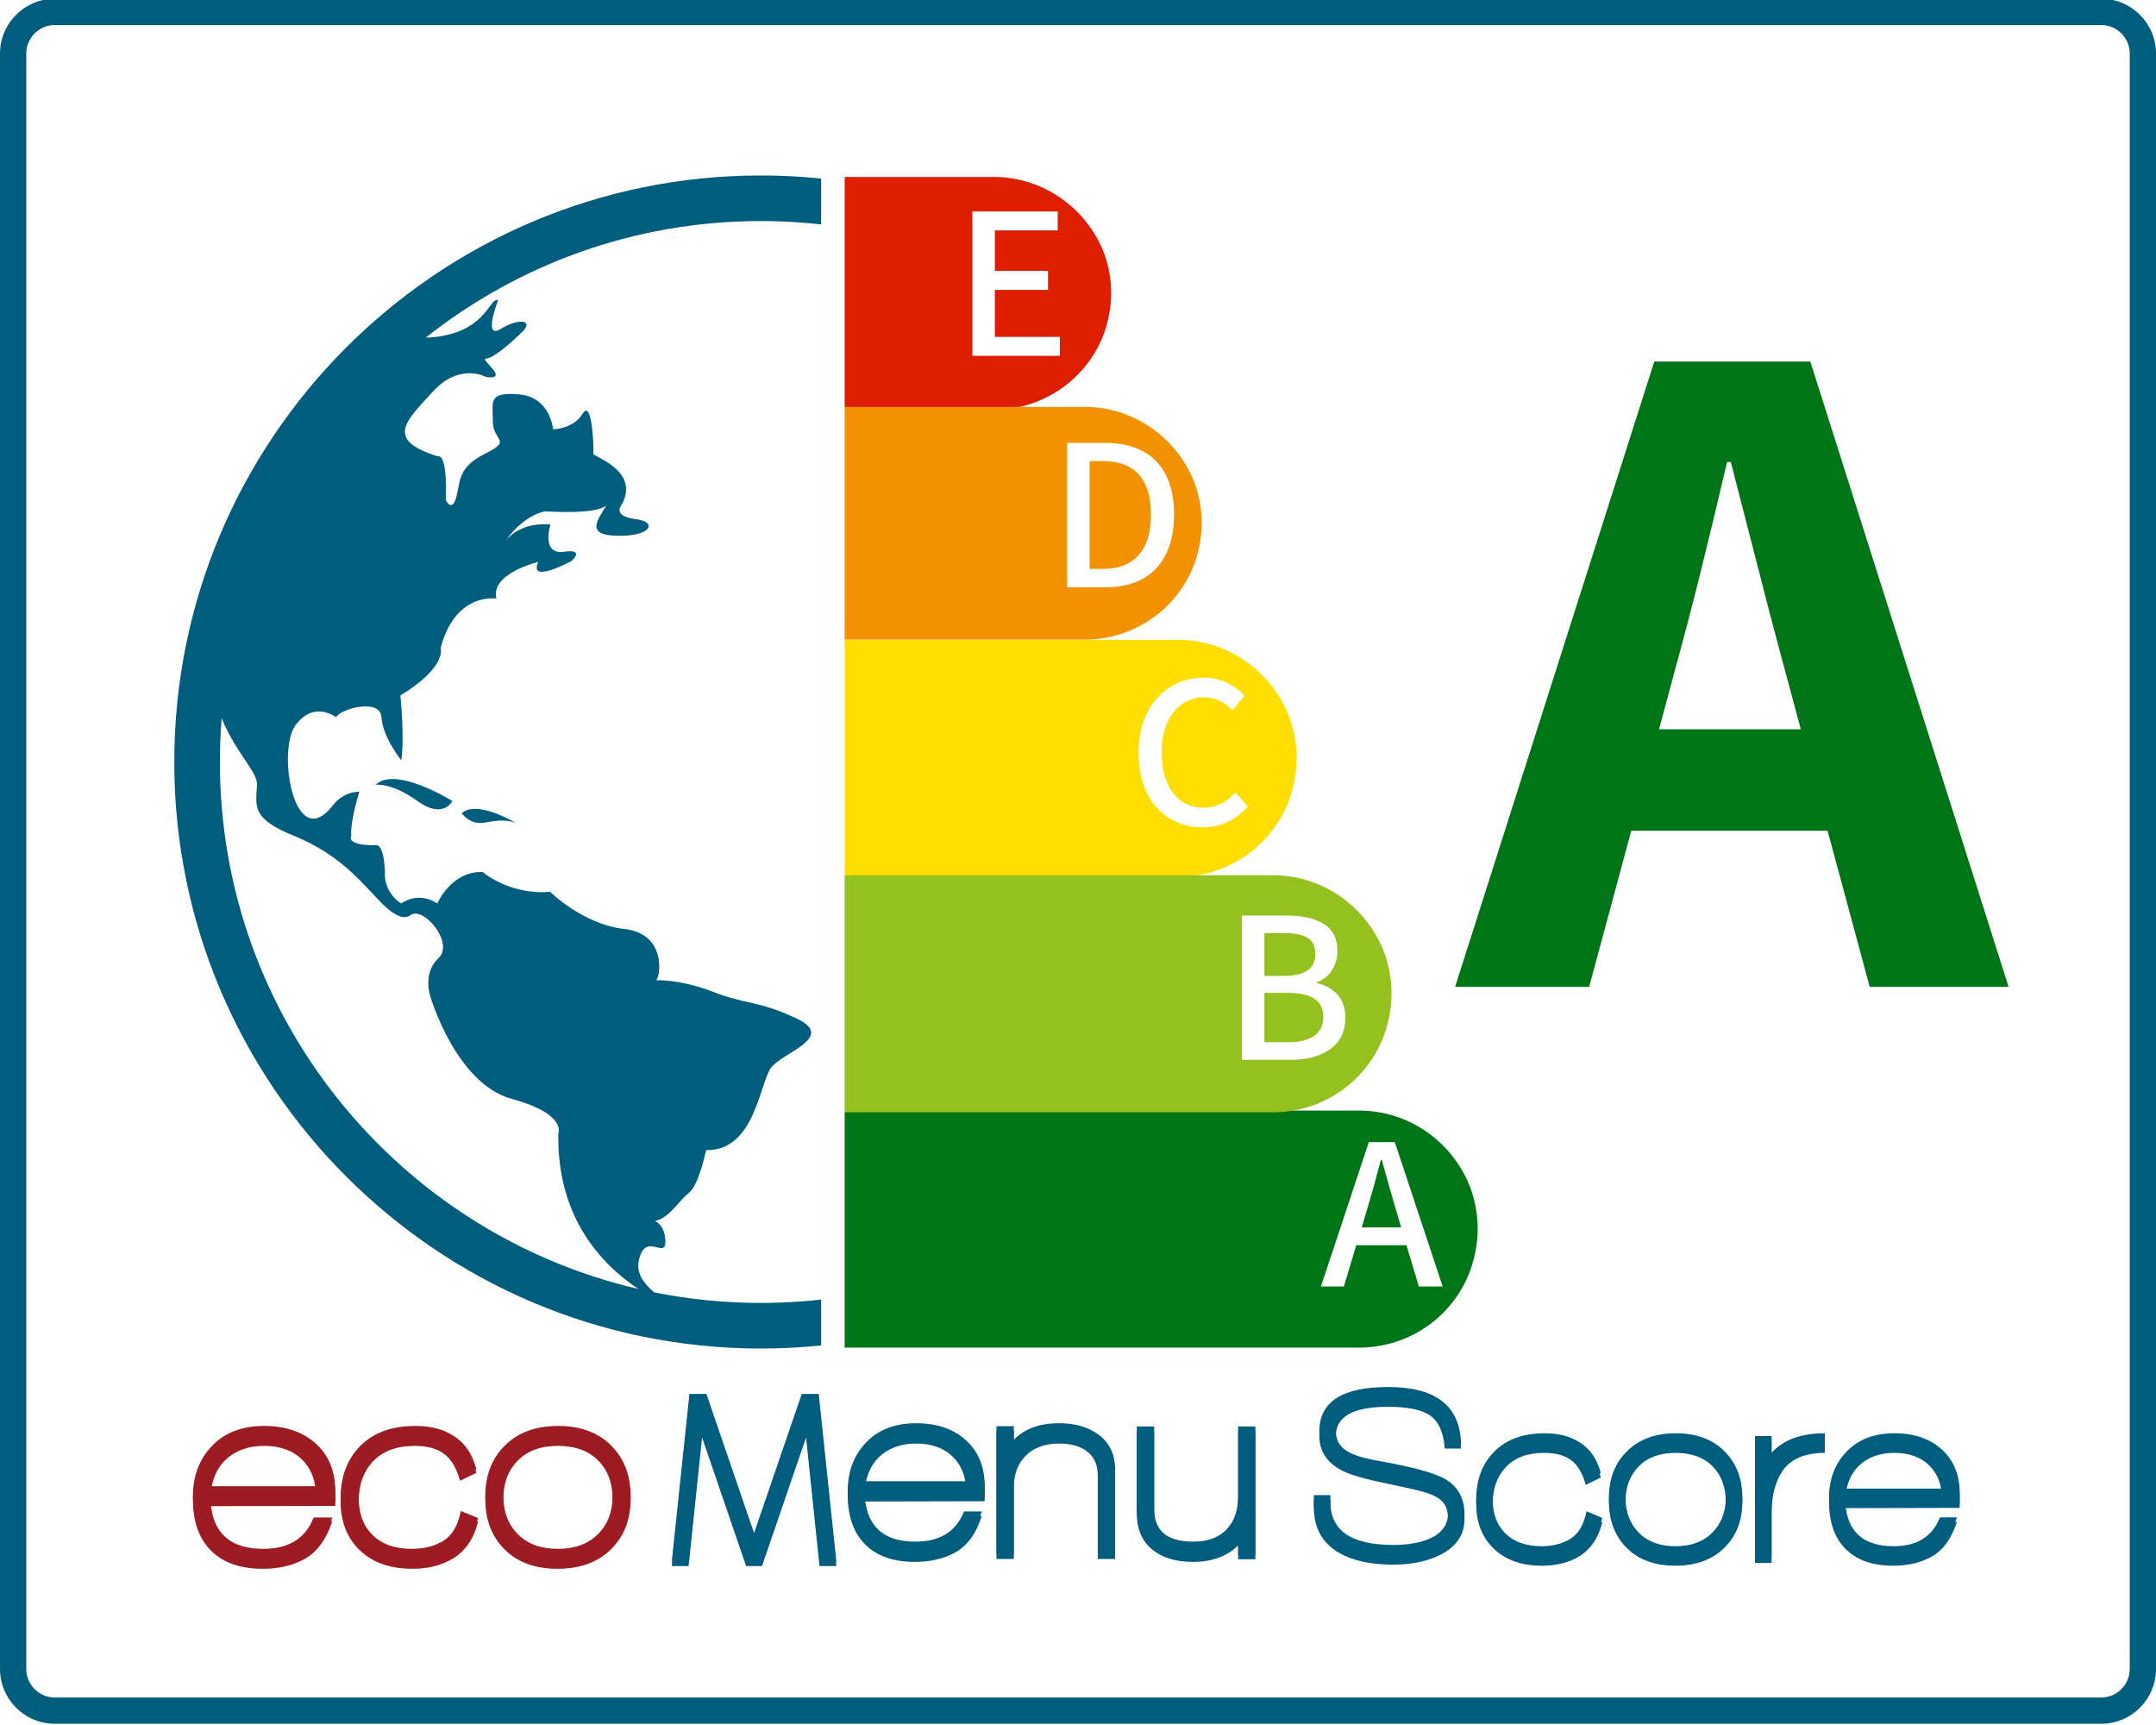 <?xml version="1.0" encoding="UTF-8"?><svg xmlns="http://www.w3.org/2000/svg" xmlns:xlink="http://www.w3.org/1999/xlink" width="375" zoomAndPan="magnify" viewBox="0 0 375 300" height="300" preserveAspectRatio="xMidYMid meet" version="1.0"><defs><g><g id="glyph-1-0"/><g id="glyph-1-1"><path d="M 19.266 0 L 19.266 -14.469 C 19.266 -16.289 18.672 -17.68 17.484 -18.641 C 16.297 -19.598 14.648 -20.078 12.547 -20.078 C 10.086 -20.078 8.156 -19.379 6.75 -17.984 C 5.352 -16.586 4.656 -14.742 4.656 -12.453 L 4.656 0 L 1.641 0 L 1.641 -22.312 L 4.656 -22.312 L 4.656 -19.938 C 6.508 -21.863 9.125 -22.828 12.5 -22.828 C 15.27 -22.828 17.539 -22.188 19.312 -20.906 C 21.281 -19.477 22.266 -17.469 22.266 -14.875 L 22.266 0 Z M 19.266 0 "/></g><g id="glyph-1-2"><path d="M 19.266 0.047 L 19.266 -2.375 C 17.348 -0.457 14.727 0.5 11.406 0.5 C 8.457 0.5 6.113 -0.195 4.375 -1.594 C 2.551 -3.082 1.641 -5.18 1.641 -7.891 L 1.641 -22.266 L 4.656 -22.266 L 4.656 -7.938 C 4.656 -4.133 6.906 -2.234 11.406 -2.234 C 14.02 -2.234 16 -2.977 17.344 -4.469 C 18.625 -5.844 19.266 -7.758 19.266 -10.219 L 19.266 -22.266 L 22.266 -22.266 L 22.266 0.047 Z M 19.266 0.047 "/></g><g id="glyph-1-3"><path d="M 7.484 -18.719 L 7.484 0 L 4.562 0 L 4.469 -18.719 L -0.094 -18.719 L -0.094 -21.5 L 4.469 -21.5 L 4.469 -28.016 L 7.484 -28.016 L 7.484 -21.5 L 12.094 -21.5 L 12.094 -18.719 Z M 7.484 -18.719 "/></g><g id="glyph-1-4"><path d="M 6.578 -16.656 C 5.297 -14.676 4.656 -12.133 4.656 -9.031 L 4.656 0 L 1.641 0 L 1.641 -22.312 L 4.656 -22.312 L 4.656 -19.266 C 6.781 -21.641 10.02 -22.828 14.375 -22.828 L 14.375 -20.078 C 10.695 -20.078 8.098 -18.938 6.578 -16.656 Z M 6.578 -16.656 "/></g><g id="glyph-1-5"><path d="M 3.062 -25.781 C 2.414 -25.781 1.941 -26.16 1.641 -26.922 L 1.641 -30.219 C 2.004 -30.977 2.477 -31.359 3.062 -31.359 C 3.539 -31.359 4.07 -31.02 4.656 -30.344 L 4.656 -26.797 C 4.102 -26.117 3.57 -25.781 3.062 -25.781 Z M 1.641 0 L 1.641 -22.828 L 4.656 -22.828 L 4.656 0 Z M 1.641 0 "/></g><g id="glyph-1-6"><path d="M 3.156 -10 C 3.551 -4.82 6.484 -2.234 11.953 -2.234 C 16.211 -2.234 19.031 -3.984 20.406 -7.484 L 23.5 -7.484 C 22.5 -4.348 20.906 -2.203 18.719 -1.047 C 16.77 -0.016 14.484 0.5 11.859 0.5 C 7.992 0.5 5.047 -0.578 3.016 -2.734 C 1.129 -4.742 0.188 -7.531 0.188 -11.094 C 0.188 -14.469 1.25 -17.266 3.375 -19.484 C 5.508 -21.711 8.414 -22.828 12.094 -22.828 C 15.688 -22.828 18.566 -21.844 20.734 -19.875 C 22.91 -17.914 24 -15.258 24 -11.906 L 24 -10.047 Z M 18.438 -17.797 C 16.883 -19.316 14.77 -20.078 12.094 -20.078 C 9.688 -20.078 7.691 -19.438 6.109 -18.156 C 4.535 -16.883 3.578 -15.078 3.234 -12.734 L 20.719 -12.734 C 20.539 -14.805 19.781 -16.492 18.438 -17.797 Z M 18.438 -17.797 "/></g><g id="glyph-2-0"/><g id="glyph-2-1"><path d="M 14.359 0.297 C 10.504 0.297 7.398 -0.379 5.047 -1.734 C 2.086 -3.422 0.609 -6.062 0.609 -9.656 L 0.609 -11.016 L 3.484 -11.016 L 3.484 -9.828 C 3.484 -4.836 7.125 -2.344 14.406 -2.344 C 16.957 -2.344 19.07 -2.707 20.75 -3.438 C 22.875 -4.395 23.938 -5.848 23.938 -7.797 C 23.938 -9.129 23.555 -10.141 22.797 -10.828 C 22.16 -11.441 21.062 -11.969 19.5 -12.406 C 18.625 -12.664 16.562 -13.129 13.312 -13.797 C 9.57 -14.578 7.035 -15.301 5.703 -15.969 C 2.941 -17.332 1.562 -19.379 1.562 -22.109 C 1.562 -27.242 5.551 -29.812 13.531 -29.812 C 21.852 -29.812 26.078 -26.504 26.203 -19.891 L 23.375 -19.891 C 23.164 -22.93 22.16 -24.945 20.359 -25.938 C 18.859 -26.75 16.582 -27.156 13.531 -27.156 C 7.469 -27.156 4.438 -25.473 4.438 -22.109 C 4.438 -20.453 5.234 -19.219 6.828 -18.406 C 7.961 -17.801 9.938 -17.266 12.75 -16.797 C 18.082 -15.836 21.648 -14.836 23.453 -13.797 C 25.691 -12.492 26.812 -10.445 26.812 -7.656 C 26.812 -4.844 25.344 -2.727 22.406 -1.312 C 20.176 -0.238 17.492 0.297 14.359 0.297 Z M 14.359 0.297 "/></g><g id="glyph-2-2"><path d="M 18.359 -1.125 C 16.566 -0.051 14.422 0.484 11.922 0.484 C 8.41 0.484 5.625 -0.492 3.562 -2.453 C 1.508 -4.41 0.484 -7.016 0.484 -10.266 C 0.484 -13.691 1.531 -16.461 3.625 -18.578 C 5.727 -20.703 8.656 -21.766 12.406 -21.766 C 15.625 -21.766 18.145 -20.832 19.969 -18.969 C 20.957 -17.957 21.688 -16.582 22.156 -14.844 L 19.531 -13.578 C 18.988 -15.578 18.148 -17.004 17.016 -17.859 C 15.879 -18.711 14.312 -19.141 12.312 -19.141 C 9.438 -19.141 7.223 -18.328 5.672 -16.703 C 4.117 -15.078 3.344 -12.93 3.344 -10.266 C 3.344 -7.773 4.086 -5.797 5.578 -4.328 C 7.078 -2.859 9.176 -2.125 11.875 -2.125 C 13.789 -2.125 15.453 -2.551 16.859 -3.406 C 18.266 -4.27 19.203 -5.863 19.672 -8.188 L 22.406 -7.047 C 21.738 -4.316 20.391 -2.344 18.359 -1.125 Z M 18.359 -1.125 "/></g><g id="glyph-2-3"><path d="M 20.344 -2.609 C 18.238 -0.547 15.406 0.484 11.844 0.484 C 8.27 0.484 5.453 -0.547 3.391 -2.609 C 1.328 -4.672 0.297 -7.344 0.297 -10.625 C 0.297 -13.895 1.344 -16.566 3.438 -18.641 C 5.531 -20.723 8.359 -21.766 11.922 -21.766 C 15.492 -21.766 18.316 -20.723 20.391 -18.641 C 22.461 -16.566 23.5 -13.895 23.5 -10.625 C 23.5 -7.344 22.445 -4.672 20.344 -2.609 Z M 18.312 -16.812 C 16.781 -18.363 14.633 -19.141 11.875 -19.141 C 9.156 -19.141 7.023 -18.359 5.484 -16.797 C 3.941 -15.234 3.172 -13.176 3.172 -10.625 C 3.172 -8.094 3.945 -6.039 5.5 -4.469 C 7.051 -2.906 9.176 -2.125 11.875 -2.125 C 14.57 -2.125 16.703 -2.906 18.266 -4.469 C 19.836 -6.039 20.625 -8.094 20.625 -10.625 C 20.625 -13.195 19.852 -15.258 18.312 -16.812 Z M 18.312 -16.812 "/></g><g id="glyph-2-4"><path d="M 6.266 -15.891 C 5.047 -14.004 4.438 -11.578 4.438 -8.609 L 4.438 0 L 1.562 0 L 1.562 -21.281 L 4.438 -21.281 L 4.438 -18.359 C 6.469 -20.629 9.555 -21.766 13.703 -21.766 L 13.703 -19.141 C 10.191 -19.141 7.711 -18.055 6.266 -15.891 Z M 6.266 -15.891 "/></g><g id="glyph-2-5"><path d="M 3 -9.531 C 3.375 -4.594 6.176 -2.125 11.406 -2.125 C 15.469 -2.125 18.148 -3.797 19.453 -7.141 L 22.406 -7.141 C 21.445 -4.148 19.926 -2.102 17.844 -1 C 15.988 -0.008 13.812 0.484 11.312 0.484 C 7.625 0.484 4.812 -0.547 2.875 -2.609 C 1.07 -4.523 0.172 -7.18 0.172 -10.578 C 0.172 -13.797 1.188 -16.461 3.219 -18.578 C 5.25 -20.703 8.02 -21.766 11.531 -21.766 C 14.957 -21.766 17.707 -20.828 19.781 -18.953 C 21.852 -17.078 22.891 -14.547 22.891 -11.359 L 22.891 -9.578 Z M 17.578 -16.969 C 16.098 -18.414 14.082 -19.141 11.531 -19.141 C 9.238 -19.141 7.336 -18.531 5.828 -17.312 C 4.316 -16.094 3.406 -14.367 3.094 -12.141 L 19.75 -12.141 C 19.582 -14.109 18.859 -15.719 17.578 -16.969 Z M 17.578 -16.969 "/></g><g id="glyph-3-0"/><g id="glyph-3-1"><path d="M 3.297 -25.109 L 18.141 -25.109 L 18.141 -21.812 L 7.203 -21.812 L 7.203 -14.766 L 16.453 -14.766 L 16.453 -11.469 L 7.203 -11.469 L 7.203 -3.297 L 18.516 -3.297 L 18.516 0 L 3.297 0 Z M 3.297 -25.109 "/></g><g id="glyph-3-2"><path d="M 14.875 -7.172 L 6.141 -7.172 L 3.984 0 L 0 0 L 8.328 -25.109 L 12.844 -25.109 L 21.172 0 L 17.031 0 Z M 13.953 -10.281 L 12.953 -13.656 C 12.598 -14.852 12.195 -16.242 11.75 -17.828 C 11.301 -19.41 10.977 -20.562 10.781 -21.281 C 10.75 -21.488 10.68 -21.734 10.578 -22.016 L 10.422 -22.016 C 9.609 -18.867 8.832 -16.082 8.094 -13.656 L 7.094 -10.281 Z M 13.953 -10.281 "/></g><g id="glyph-3-3"><path d="M 3.297 -25.109 L 11.078 -25.109 C 13.816 -25.109 15.973 -24.613 17.547 -23.625 C 19.117 -22.645 19.906 -21.082 19.906 -18.938 C 19.906 -17.688 19.582 -16.562 18.938 -15.562 C 18.301 -14.57 17.43 -13.883 16.328 -13.5 L 16.328 -13.344 C 17.836 -13.008 19.039 -12.336 19.938 -11.328 C 20.832 -10.316 21.281 -8.992 21.281 -7.359 C 21.281 -4.953 20.406 -3.125 18.656 -1.875 C 16.906 -0.625 14.582 0 11.688 0 L 3.297 0 Z M 10.625 -14.609 C 14.25 -14.609 16.062 -15.875 16.062 -18.406 C 16.062 -19.707 15.625 -20.641 14.75 -21.203 C 13.883 -21.766 12.547 -22.047 10.734 -22.047 L 7.203 -22.047 L 7.203 -14.609 Z M 11.234 -3.062 C 13.254 -3.062 14.797 -3.43 15.859 -4.172 C 16.922 -4.922 17.453 -6.047 17.453 -7.547 C 17.453 -10.285 15.379 -11.656 11.234 -11.656 L 7.203 -11.656 L 7.203 -3.062 Z M 11.234 -3.062 "/></g><g id="glyph-3-4"><path d="M 13.078 0.453 C 10.953 0.453 9.047 -0.055 7.359 -1.078 C 5.672 -2.098 4.344 -3.582 3.375 -5.531 C 2.406 -7.488 1.922 -9.812 1.922 -12.5 C 1.922 -15.156 2.414 -17.469 3.406 -19.438 C 4.406 -21.406 5.766 -22.922 7.484 -23.984 C 9.211 -25.047 11.141 -25.578 13.266 -25.578 C 14.723 -25.578 16.055 -25.281 17.266 -24.688 C 18.484 -24.102 19.516 -23.352 20.359 -22.438 L 18.25 -19.906 C 16.789 -21.406 15.156 -22.156 13.344 -22.156 C 11.883 -22.156 10.598 -21.766 9.484 -20.984 C 8.379 -20.211 7.508 -19.109 6.875 -17.672 C 6.25 -16.242 5.938 -14.555 5.938 -12.609 C 5.938 -9.617 6.594 -7.258 7.906 -5.531 C 9.227 -3.812 11.004 -2.953 13.234 -2.953 C 15.328 -2.953 17.176 -3.848 18.781 -5.641 L 20.891 -3.188 C 18.828 -0.758 16.223 0.453 13.078 0.453 Z M 13.078 0.453 "/></g><g id="glyph-3-5"><path d="M 3.297 -25.109 L 9.812 -25.109 C 13.695 -25.109 16.68 -24.047 18.766 -21.922 C 20.848 -19.805 21.891 -16.719 21.891 -12.656 C 21.891 -8.594 20.852 -5.469 18.781 -3.281 C 16.719 -1.094 13.789 0 10 0 L 3.297 0 Z M 9.547 -3.188 C 12.254 -3.188 14.316 -3.984 15.734 -5.578 C 17.16 -7.172 17.875 -9.531 17.875 -12.656 C 17.875 -15.75 17.172 -18.066 15.766 -19.609 C 14.359 -21.16 12.285 -21.938 9.547 -21.938 L 7.203 -21.938 L 7.203 -3.188 Z M 9.547 -3.188 "/></g><g id="glyph-4-0"/><g id="glyph-4-1"><path d="M 3.266 -10.375 C 3.68 -5.008 6.734 -2.328 12.422 -2.328 C 16.848 -2.328 19.77 -4.145 21.188 -7.781 L 24.422 -7.781 C 23.367 -4.52 21.707 -2.289 19.438 -1.094 C 17.414 -0.02 15.047 0.516 12.328 0.516 C 8.316 0.516 5.25 -0.602 3.125 -2.844 C 1.164 -4.926 0.188 -7.816 0.188 -11.516 C 0.188 -15.023 1.289 -17.93 3.5 -20.234 C 5.719 -22.547 8.738 -23.703 12.562 -23.703 C 16.289 -23.703 19.285 -22.68 21.547 -20.641 C 23.805 -18.609 24.938 -15.852 24.938 -12.375 L 24.938 -10.422 Z M 19.156 -18.484 C 17.539 -20.066 15.344 -20.859 12.562 -20.859 C 10.062 -20.859 7.988 -20.191 6.344 -18.859 C 4.707 -17.535 3.711 -15.656 3.359 -13.219 L 21.516 -13.219 C 21.328 -15.375 20.539 -17.129 19.156 -18.484 Z M 19.156 -18.484 "/></g><g id="glyph-4-2"><path d="M 20 -1.234 C 18.039 -0.066 15.703 0.516 12.984 0.516 C 9.16 0.516 6.125 -0.547 3.875 -2.672 C 1.633 -4.805 0.516 -7.645 0.516 -11.188 C 0.516 -14.914 1.66 -17.93 3.953 -20.234 C 6.242 -22.547 9.43 -23.703 13.516 -23.703 C 17.016 -23.703 19.766 -22.691 21.766 -20.672 C 22.836 -19.566 23.625 -18.066 24.125 -16.172 L 21.281 -14.797 C 20.688 -16.973 19.77 -18.523 18.531 -19.453 C 17.301 -20.391 15.598 -20.859 13.422 -20.859 C 10.285 -20.859 7.875 -19.973 6.188 -18.203 C 4.5 -16.43 3.656 -14.094 3.656 -11.188 C 3.656 -8.469 4.469 -6.312 6.094 -4.719 C 7.719 -3.125 10 -2.328 12.938 -2.328 C 15.031 -2.328 16.844 -2.789 18.375 -3.719 C 19.906 -4.656 20.922 -6.383 21.422 -8.906 L 24.422 -7.688 C 23.691 -4.707 22.219 -2.555 20 -1.234 Z M 20 -1.234 "/></g><g id="glyph-4-3"><path d="M 22.156 -2.844 C 19.863 -0.602 16.773 0.516 12.891 0.516 C 9.004 0.516 5.938 -0.602 3.688 -2.844 C 1.445 -5.082 0.328 -7.988 0.328 -11.562 C 0.328 -15.133 1.461 -18.051 3.734 -20.312 C 6.016 -22.57 9.098 -23.703 12.984 -23.703 C 16.867 -23.703 19.941 -22.57 22.203 -20.312 C 24.461 -18.051 25.594 -15.133 25.594 -11.562 C 25.594 -7.988 24.445 -5.082 22.156 -2.844 Z M 19.953 -18.312 C 18.285 -20.008 15.945 -20.859 12.938 -20.859 C 9.969 -20.859 7.645 -20.004 5.969 -18.297 C 4.289 -16.586 3.453 -14.344 3.453 -11.562 C 3.453 -8.812 4.297 -6.582 5.984 -4.875 C 7.68 -3.176 10 -2.328 12.938 -2.328 C 15.875 -2.328 18.195 -3.176 19.906 -4.875 C 21.613 -6.582 22.469 -8.812 22.469 -11.562 C 22.469 -14.375 21.629 -16.625 19.953 -18.312 Z M 19.953 -18.312 "/></g><g id="glyph-5-0"/><g id="glyph-5-1"><path d="M 63.953 -27.141 L 29.812 -27.141 L 22.484 0 L -0.828 0 L 33.812 -108.75 L 60.953 -108.75 L 95.438 0 L 71.281 0 Z M 59.297 -44.797 L 56.297 -55.953 C 54.961 -60.836 52.961 -68.5 50.297 -78.938 L 47.125 -91.266 L 46.469 -91.266 C 43.133 -76.941 40.191 -65.172 37.641 -55.953 L 34.641 -44.797 Z M 59.297 -44.797 "/></g><g id="glyph-0-0"><path d="M 14.312 -4.961 L 6.02 -29.152 L 3.07 -29.152 L 0 0 L 2.926 0 L 5.266 -22.363 L 12.93 0 L 15.695 0 L 23.359 -22.363 L 25.695 0 L 28.625 0 L 25.555 -29.152 L 22.605 -29.152 Z M 14.312 -4.961 "/></g></g><clipPath id="clip-0"><path d="M 30.324 30.527 L 142.824 30.527 L 142.824 234.527 L 30.324 234.527 Z M 30.324 30.527 " clip-rule="nonzero"/></clipPath></defs><rect x="-37.5" width="450" fill="rgb(100%, 100%, 100%)" y="-30" height="360" fill-opacity="1"/><rect x="-37.5" width="450" fill="rgb(100%, 100%, 100%)" y="-30" height="360" fill-opacity="1"/><g fill="rgb(0%, 36.469%, 49.019%)" fill-opacity="1"><use x="116.846" y="271.574" xmlns:xlink="http://www.w3.org/1999/xlink" xlink:href="#glyph-0-0" xlink:type="simple" xlink:actuate="onLoad" xlink:show="embed"/></g><g fill="rgb(61.569%, 10.59%, 13.329%)" fill-opacity="1"><use x="31.212" y="271.131" xmlns:xlink="http://www.w3.org/1999/xlink" xlink:href="#glyph-1-1" xlink:type="simple" xlink:actuate="onLoad" xlink:show="embed"/></g><g fill="rgb(61.569%, 10.59%, 13.329%)" fill-opacity="1"><use x="55.624" y="271.131" xmlns:xlink="http://www.w3.org/1999/xlink" xlink:href="#glyph-1-2" xlink:type="simple" xlink:actuate="onLoad" xlink:show="embed"/></g><g fill="rgb(61.569%, 10.59%, 13.329%)" fill-opacity="1"><use x="80.035" y="271.131" xmlns:xlink="http://www.w3.org/1999/xlink" xlink:href="#glyph-1-3" xlink:type="simple" xlink:actuate="onLoad" xlink:show="embed"/></g><g fill="rgb(61.569%, 10.59%, 13.329%)" fill-opacity="1"><use x="92.492" y="271.131" xmlns:xlink="http://www.w3.org/1999/xlink" xlink:href="#glyph-1-4" xlink:type="simple" xlink:actuate="onLoad" xlink:show="embed"/></g><g fill="rgb(61.569%, 10.59%, 13.329%)" fill-opacity="1"><use x="107.458" y="271.131" xmlns:xlink="http://www.w3.org/1999/xlink" xlink:href="#glyph-1-5" xlink:type="simple" xlink:actuate="onLoad" xlink:show="embed"/></g><path fill="rgb(61.569%, 10.59%, 13.329%)" d="M 110.684 240.137 C 110.355 240.137 110.039 240.199 109.738 240.324 C 109.434 240.449 109.168 240.629 108.934 240.859 C 108.703 241.094 108.523 241.359 108.398 241.664 C 108.273 241.969 108.211 242.281 108.211 242.609 C 108.211 242.938 108.273 243.254 108.398 243.559 C 108.523 243.859 108.703 244.129 108.934 244.359 C 109.168 244.594 109.434 244.773 109.738 244.898 C 110.039 245.023 110.355 245.086 110.684 245.086 C 111.012 245.086 111.328 245.023 111.633 244.898 C 111.934 244.773 112.203 244.594 112.434 244.359 C 112.668 244.129 112.844 243.859 112.973 243.559 C 113.098 243.254 113.16 242.938 113.16 242.609 C 113.16 242.281 113.098 241.969 112.973 241.664 C 112.844 241.359 112.668 241.094 112.434 240.859 C 112.203 240.629 111.934 240.449 111.633 240.324 C 111.328 240.199 111.012 240.137 110.684 240.137 Z M 110.684 240.137 " fill-opacity="1" fill-rule="nonzero"/><g fill="rgb(0%, 36.469%, 49.019%)" fill-opacity="1"><use x="147.812" y="271.131" xmlns:xlink="http://www.w3.org/1999/xlink" xlink:href="#glyph-1-6" xlink:type="simple" xlink:actuate="onLoad" xlink:show="embed"/></g><g fill="rgb(0%, 36.469%, 49.019%)" fill-opacity="1"><use x="172.223" y="271.131" xmlns:xlink="http://www.w3.org/1999/xlink" xlink:href="#glyph-1-1" xlink:type="simple" xlink:actuate="onLoad" xlink:show="embed"/></g><g fill="rgb(0%, 36.469%, 49.019%)" fill-opacity="1"><use x="196.635" y="271.131" xmlns:xlink="http://www.w3.org/1999/xlink" xlink:href="#glyph-1-2" xlink:type="simple" xlink:actuate="onLoad" xlink:show="embed"/></g><g fill="rgb(0%, 36.469%, 49.019%)" fill-opacity="1"><use x="227.914" y="271.815" xmlns:xlink="http://www.w3.org/1999/xlink" xlink:href="#glyph-2-1" xlink:type="simple" xlink:actuate="onLoad" xlink:show="embed"/></g><g fill="rgb(0%, 36.469%, 49.019%)" fill-opacity="1"><use x="256.278" y="271.815" xmlns:xlink="http://www.w3.org/1999/xlink" xlink:href="#glyph-2-2" xlink:type="simple" xlink:actuate="onLoad" xlink:show="embed"/></g><g fill="rgb(0%, 36.469%, 49.019%)" fill-opacity="1"><use x="279.551" y="271.815" xmlns:xlink="http://www.w3.org/1999/xlink" xlink:href="#glyph-2-3" xlink:type="simple" xlink:actuate="onLoad" xlink:show="embed"/></g><g fill="rgb(0%, 36.469%, 49.019%)" fill-opacity="1"><use x="303.695" y="271.815" xmlns:xlink="http://www.w3.org/1999/xlink" xlink:href="#glyph-2-4" xlink:type="simple" xlink:actuate="onLoad" xlink:show="embed"/></g><g fill="rgb(0%, 36.469%, 49.019%)" fill-opacity="1"><use x="317.964" y="271.815" xmlns:xlink="http://www.w3.org/1999/xlink" xlink:href="#glyph-2-5" xlink:type="simple" xlink:actuate="onLoad" xlink:show="embed"/></g><path fill="rgb(100%, 100%, 100%)" d="M 365.477 297.355 L 9.523 297.355 C 5.637 297.355 2.43 294.148 2.43 290.262 L 2.43 9.309 C 2.43 5.422 5.637 2.215 9.523 2.215 L 365.379 2.215 C 369.266 2.215 372.473 5.422 372.473 9.309 L 372.473 290.164 C 372.57 294.148 369.363 297.355 365.477 297.355 Z M 365.477 297.355 " fill-opacity="1" fill-rule="nonzero"/><path fill="rgb(0%, 36.469%, 49.019%)" d="M 365.477 4.355 C 368.199 4.355 370.434 6.59 370.434 9.309 L 370.434 290.262 C 370.434 292.984 368.199 295.219 365.477 295.219 L 9.523 295.219 C 6.801 295.219 4.566 292.984 4.566 290.262 L 4.566 9.309 C 4.566 6.59 6.801 4.355 9.523 4.355 L 365.477 4.355 M 365.477 -0.215 L 9.523 -0.215 C 4.277 -0.215 0 4.062 0 9.309 L 0 290.262 C 0 295.512 4.277 299.785 9.523 299.785 L 365.477 299.785 C 370.723 299.785 375 295.512 375 290.262 L 375 9.309 C 375 4.062 370.723 -0.215 365.477 -0.215 Z M 365.477 -0.215 " fill-opacity="1" fill-rule="nonzero"/><g fill="rgb(0%, 36.469%, 49.019%)" fill-opacity="1"><use x="227.914" y="271.031" xmlns:xlink="http://www.w3.org/1999/xlink" xlink:href="#glyph-2-1" xlink:type="simple" xlink:actuate="onLoad" xlink:show="embed"/></g><g fill="rgb(0%, 36.469%, 49.019%)" fill-opacity="1"><use x="256.278" y="271.031" xmlns:xlink="http://www.w3.org/1999/xlink" xlink:href="#glyph-2-2" xlink:type="simple" xlink:actuate="onLoad" xlink:show="embed"/></g><g fill="rgb(0%, 36.469%, 49.019%)" fill-opacity="1"><use x="279.551" y="271.031" xmlns:xlink="http://www.w3.org/1999/xlink" xlink:href="#glyph-2-3" xlink:type="simple" xlink:actuate="onLoad" xlink:show="embed"/></g><g fill="rgb(0%, 36.469%, 49.019%)" fill-opacity="1"><use x="303.695" y="271.031" xmlns:xlink="http://www.w3.org/1999/xlink" xlink:href="#glyph-2-4" xlink:type="simple" xlink:actuate="onLoad" xlink:show="embed"/></g><g fill="rgb(0%, 36.469%, 49.019%)" fill-opacity="1"><use x="317.964" y="271.031" xmlns:xlink="http://www.w3.org/1999/xlink" xlink:href="#glyph-2-5" xlink:type="simple" xlink:actuate="onLoad" xlink:show="embed"/></g><g fill="rgb(0%, 36.469%, 49.019%)" fill-opacity="1"><use x="147.268" y="271.131" xmlns:xlink="http://www.w3.org/1999/xlink" xlink:href="#glyph-1-6" xlink:type="simple" xlink:actuate="onLoad" xlink:show="embed"/></g><g fill="rgb(0%, 36.469%, 49.019%)" fill-opacity="1"><use x="171.679" y="271.131" xmlns:xlink="http://www.w3.org/1999/xlink" xlink:href="#glyph-1-1" xlink:type="simple" xlink:actuate="onLoad" xlink:show="embed"/></g><g fill="rgb(0%, 36.469%, 49.019%)" fill-opacity="1"><use x="196.091" y="271.131" xmlns:xlink="http://www.w3.org/1999/xlink" xlink:href="#glyph-1-2" xlink:type="simple" xlink:actuate="onLoad" xlink:show="embed"/></g><g fill="rgb(0%, 36.469%, 49.019%)" fill-opacity="1"><use x="116.846" y="271.574" xmlns:xlink="http://www.w3.org/1999/xlink" xlink:href="#glyph-0-0" xlink:type="simple" xlink:actuate="onLoad" xlink:show="embed"/></g><g fill="rgb(0%, 36.469%, 49.019%)" fill-opacity="1"><use x="116.846" y="272.358" xmlns:xlink="http://www.w3.org/1999/xlink" xlink:href="#glyph-0-0" xlink:type="simple" xlink:actuate="onLoad" xlink:show="embed"/></g><path fill="rgb(0%, 45.879%, 9.019%)" d="M 255.844 220.621 C 256.555 218.508 257.02 216.105 257.02 213.746 C 257.02 211.387 256.621 209.117 255.91 207.027 C 255.891 206.984 255.891 206.938 255.867 206.895 C 253.035 199.039 245.555 193.254 236.625 193.145 L 146.785 193.145 L 146.785 234.371 L 236.555 234.371 C 245.598 234.262 253.078 228.562 255.844 220.621 Z M 255.844 220.621 " fill-opacity="1" fill-rule="nonzero"/><path fill="rgb(86.67%, 11.76%, 0.389%)" d="M 192.102 57.758 C 192.809 55.68 193.273 53.32 193.273 51.008 C 193.273 48.691 192.875 46.461 192.168 44.41 C 192.148 44.367 192.148 44.32 192.125 44.277 C 189.297 36.566 181.832 30.887 173.117 30.777 L 146.781 30.777 L 146.781 71.258 L 173.098 71.258 C 181.875 71.148 189.344 65.555 192.102 57.758 Z M 192.102 57.758 " fill-opacity="1" fill-rule="nonzero"/><path fill="rgb(94.899%, 57.249%, 0%)" d="M 207.859 97.742 C 208.562 95.668 209.023 93.309 209.023 90.992 C 209.023 88.68 208.629 86.449 207.926 84.398 C 207.902 84.352 207.902 84.309 207.883 84.266 C 205.066 76.555 197.629 70.875 188.902 70.766 L 146.781 70.766 L 146.781 111.242 L 188.871 111.242 C 197.676 111.133 205.109 105.543 207.859 97.742 Z M 207.859 97.742 " fill-opacity="1" fill-rule="nonzero"/><path fill="rgb(100%, 87.059%, 0%)" d="M 224.352 138.758 C 225.062 136.645 225.531 134.242 225.531 131.883 C 225.531 129.523 225.133 127.254 224.418 125.164 C 224.398 125.117 224.398 125.074 224.375 125.031 C 221.531 117.176 214.02 111.391 205.152 111.281 L 146.781 111.281 L 146.781 152.508 L 205.105 152.508 C 214.062 152.398 221.574 146.699 224.352 138.758 Z M 224.352 138.758 " fill-opacity="1" fill-rule="nonzero"/><path fill="rgb(58.04%, 75.69%, 11.76%)" d="M 240.855 179.695 C 241.566 177.582 242.031 175.176 242.031 172.82 C 242.031 170.461 241.633 168.191 240.922 166.102 C 240.902 166.055 240.902 166.012 240.879 165.965 C 238.043 158.113 230.551 152.328 221.66 152.219 L 146.781 152.219 L 146.781 193.445 L 221.602 193.445 C 230.598 193.332 238.086 187.637 240.855 179.695 Z M 240.855 179.695 " fill-opacity="1" fill-rule="nonzero"/><path fill="rgb(99.609%, 99.609%, 99.609%)" d="M 142.516 48.723 L 142.516 234.352 L 146.914 234.352 L 146.914 30.359 L 142.516 30.359 Z M 142.516 48.723 " fill-opacity="1" fill-rule="nonzero"/><g fill="rgb(100%, 100%, 100%)" fill-opacity="1"><use x="165.831" y="61.884" xmlns:xlink="http://www.w3.org/1999/xlink" xlink:href="#glyph-3-1" xlink:type="simple" xlink:actuate="onLoad" xlink:show="embed"/></g><g fill="rgb(100%, 100%, 100%)" fill-opacity="1"><use x="229.758" y="223.736" xmlns:xlink="http://www.w3.org/1999/xlink" xlink:href="#glyph-3-2" xlink:type="simple" xlink:actuate="onLoad" xlink:show="embed"/></g><g fill="rgb(100%, 100%, 100%)" fill-opacity="1"><use x="212.72" y="184.325" xmlns:xlink="http://www.w3.org/1999/xlink" xlink:href="#glyph-3-3" xlink:type="simple" xlink:actuate="onLoad" xlink:show="embed"/></g><g fill="rgb(100%, 100%, 100%)" fill-opacity="1"><use x="196.113" y="143.431" xmlns:xlink="http://www.w3.org/1999/xlink" xlink:href="#glyph-3-4" xlink:type="simple" xlink:actuate="onLoad" xlink:show="embed"/></g><g fill="rgb(100%, 100%, 100%)" fill-opacity="1"><use x="182.311" y="102.127" xmlns:xlink="http://www.w3.org/1999/xlink" xlink:href="#glyph-3-5" xlink:type="simple" xlink:actuate="onLoad" xlink:show="embed"/></g><g fill="rgb(0%, 36.469%, 49.019%)" fill-opacity="1"><use x="147.268" y="270.347" xmlns:xlink="http://www.w3.org/1999/xlink" xlink:href="#glyph-1-6" xlink:type="simple" xlink:actuate="onLoad" xlink:show="embed"/></g><g fill="rgb(0%, 36.469%, 49.019%)" fill-opacity="1"><use x="171.679" y="270.347" xmlns:xlink="http://www.w3.org/1999/xlink" xlink:href="#glyph-1-1" xlink:type="simple" xlink:actuate="onLoad" xlink:show="embed"/></g><g fill="rgb(0%, 36.469%, 49.019%)" fill-opacity="1"><use x="196.091" y="270.347" xmlns:xlink="http://www.w3.org/1999/xlink" xlink:href="#glyph-1-2" xlink:type="simple" xlink:actuate="onLoad" xlink:show="embed"/></g><g fill="rgb(0%, 36.469%, 49.019%)" fill-opacity="1"><use x="227.914" y="271.815" xmlns:xlink="http://www.w3.org/1999/xlink" xlink:href="#glyph-2-1" xlink:type="simple" xlink:actuate="onLoad" xlink:show="embed"/></g><g fill="rgb(0%, 36.469%, 49.019%)" fill-opacity="1"><use x="256.278" y="271.815" xmlns:xlink="http://www.w3.org/1999/xlink" xlink:href="#glyph-2-2" xlink:type="simple" xlink:actuate="onLoad" xlink:show="embed"/></g><g fill="rgb(0%, 36.469%, 49.019%)" fill-opacity="1"><use x="279.551" y="271.815" xmlns:xlink="http://www.w3.org/1999/xlink" xlink:href="#glyph-2-3" xlink:type="simple" xlink:actuate="onLoad" xlink:show="embed"/></g><g fill="rgb(0%, 36.469%, 49.019%)" fill-opacity="1"><use x="303.695" y="271.815" xmlns:xlink="http://www.w3.org/1999/xlink" xlink:href="#glyph-2-4" xlink:type="simple" xlink:actuate="onLoad" xlink:show="embed"/></g><g fill="rgb(0%, 36.469%, 49.019%)" fill-opacity="1"><use x="317.964" y="271.815" xmlns:xlink="http://www.w3.org/1999/xlink" xlink:href="#glyph-2-5" xlink:type="simple" xlink:actuate="onLoad" xlink:show="embed"/></g><g clip-path="url(#clip-0)"><path fill="rgb(0%, 36.469%, 49.019%)" d="M 113.781 224.758 C 111.996 223.266 110.703 221.449 111.074 219.445 C 112.086 213.98 115.727 219.043 115.727 216.004 C 115.727 212.969 113.906 212.363 113.906 212.363 C 116.535 211.758 117.953 208.922 119.773 207.504 C 121.598 206.09 122.809 200.02 122.809 200.02 C 131.309 200.223 132.117 188.285 134.141 185.652 C 136.164 183.023 145.473 180.391 138.594 177.152 C 131.715 173.914 129.688 174.727 124.023 172.496 C 118.359 170.273 114.109 170.477 114.109 170.477 C 114.918 169.867 115.93 162.383 108.645 161.57 C 101.363 160.762 95.695 155.098 95.695 155.098 C 88.609 155.707 83.961 151.656 83.961 151.656 C 78.496 151.453 76.066 157.121 76.066 157.121 C 72.625 154.895 69.793 157.121 69.793 157.121 C 67.164 155.504 66.961 152.668 66.961 152.668 C 66.961 145.992 65.141 147.004 65.141 147.004 C 60.078 147.004 61.094 145.383 61.094 145.383 C 60.891 142.754 62.508 137.695 62.508 137.695 C 59.473 137.695 57.852 140.121 57.852 140.121 C 51.176 148.621 48.141 130.609 51.379 126.16 C 54.617 121.707 58.465 124.746 58.465 124.746 C 59.066 123.324 66.152 121.305 66.352 124.746 C 66.555 128.184 69.793 132.23 69.793 132.23 C 70.402 128.336 69.641 120.949 69.641 120.949 C 77.836 115.941 76.625 112.754 76.625 112.754 C 79.203 102.891 86.336 104.102 86.336 104.102 C 85.27 99.699 93.621 97.73 93.621 97.73 C 91.844 101.672 99.387 97.578 99.387 97.578 C 101.664 95.453 98.477 95.91 98.477 95.91 C 93.926 96.82 95.746 91.203 95.746 91.203 C 90.961 90.836 88.656 93.141 87.949 94.043 C 91.227 89.375 94.836 88.926 94.836 88.926 C 102.996 89.379 104.977 88.395 105.457 87.867 C 104.27 90.113 101.473 93.031 107.277 93.176 C 113.348 93.328 114.41 90.746 110.617 90.293 C 106.824 89.836 107.887 88.168 107.887 88.168 C 111.832 81.945 103.031 79.367 103.184 78.91 C 103.332 78.453 103.031 69.199 101.363 71.93 C 99.691 74.66 96.199 74.66 96.199 74.66 C 96.199 74.66 95.746 69.047 90.281 68.59 C 84.816 68.137 85.727 69.805 85.727 73.293 C 85.727 76.785 89.219 76.484 84.363 78.91 C 79.508 81.34 80.113 83.77 79.355 86.5 C 78.594 89.23 77.531 86.953 77.531 86.953 C 77.836 78.453 76.168 79.367 76.168 79.367 C 66.91 76.484 70.551 73.293 75.254 68.137 C 79.961 62.977 84.516 65.555 84.516 65.555 C 88.918 66.16 83.301 62.367 84.516 62.367 C 85.727 62.367 88.918 59.637 90.891 57.66 C 92.863 55.691 90.281 55.238 87.094 57.207 C 83.906 59.18 86.641 52.199 86.641 52.199 C 85.121 51.746 84.668 57.059 76.926 58.422 C 75.766 58.625 74.828 58.711 74.066 58.707 C 90.094 46.027 110.34 38.445 132.32 38.445 C 151.664 38.445 169.66 44.32 184.629 54.371 C 184.578 54.391 184.527 54.406 184.477 54.426 C 182.398 55.336 183.215 56.348 183.215 56.348 C 184.223 59.891 185.535 65.961 183.414 67.477 C 181.289 68.996 182.402 70.312 182.402 70.312 C 188.07 81.645 186.652 70.312 190.195 74.359 C 193.734 78.402 190.395 80.023 194.137 80.125 C 197.883 80.227 199.301 74.258 196.062 72.434 C 192.824 70.617 192.016 63.328 192.016 63.328 C 193.633 62.52 193.836 63.836 193.836 63.836 C 193.332 64.949 195.457 70.617 197.379 71.324 C 199.301 72.031 200.008 72.539 200.715 75.875 C 201.422 79.215 202.234 78.809 202.234 78.809 C 203.348 82.758 198.188 81.141 192.723 82.352 C 187.262 83.562 188.777 86.805 188.777 86.805 L 186.957 86.805 L 185.945 89.332 C 176.836 93.988 184.121 94.594 184.121 94.594 C 184.121 94.594 188.168 100.664 183.25 100.867 C 178.328 101.07 177.043 103.902 176.633 107.746 C 176.23 111.594 182.102 112.398 182.102 112.398 L 183.25 114.625 C 183.25 114.625 178.055 118.672 176.836 123.125 C 175.625 127.578 169.148 133.039 168.34 134.254 C 167.531 135.469 170.363 141.742 167.73 145.383 C 165.102 149.023 167.73 152.668 167.73 152.668 C 170.566 152.871 174.812 166.629 180.074 164 C 180.426 163.824 180.773 163.66 181.109 163.512 C 185.832 161.422 189.18 161.773 189.18 161.773 C 195.656 158.941 196.262 164.203 196.262 164.203 C 200.516 162.785 199.906 167.035 199.906 167.035 C 194.645 172.906 199.5 172.496 197.68 180.594 C 195.859 188.688 190.598 188.891 190.195 195.16 C 189.789 201.438 182.504 210.137 182.504 210.137 C 182.504 210.137 182.879 210.926 184.32 210.879 C 169.414 220.805 151.531 226.598 132.32 226.598 C 125.977 226.598 119.777 225.961 113.781 224.758 Z M 38.246 132.523 C 38.246 129.953 38.352 127.41 38.555 124.891 C 40.984 130.934 44.82 134.23 44.703 136.48 C 44.5 140.324 43.691 142.348 51.176 145.383 C 58.664 148.418 62.508 153.074 64.129 154.691 C 65.746 156.312 69.188 160.762 71.41 159.145 C 73.637 157.523 79.102 164 76.27 166.629 C 73.434 169.262 74.852 173.309 74.852 173.309 C 74.852 173.309 79.305 188.484 89.016 191.113 C 98.73 193.746 97.109 197.188 97.109 197.188 C 96.887 211.508 104.332 219.703 111.035 224.168 C 69.379 214.496 38.246 177.078 38.246 132.523 Z M 192.922 102.484 C 192.723 100.359 196.262 101.27 196.262 101.27 C 196.973 98.941 198.996 99.855 198.996 99.855 C 199.094 100.965 202.336 104.305 204.965 105.316 C 207.594 106.328 208.602 107.984 206.277 109.113 C 203.957 110.238 205.977 111.086 205.977 111.086 C 207.391 112.195 208.809 108.758 208.711 106.633 C 208.605 104.508 207.594 104.102 205.875 102.891 C 204.156 101.676 201.828 97.832 201.828 97.832 C 210.629 102.18 211.34 108.453 212.652 110.273 C 213.965 112.098 213.566 114.523 214.879 111.59 C 216.195 108.656 211.035 107.645 214.777 105.316 C 218.52 102.992 217.105 96.312 217.105 96.312 C 218.719 99 219.688 98.832 220.062 98.598 C 220.652 100.121 221.207 101.668 221.719 103.23 C 221.266 102.93 220.848 102.738 220.547 102.891 C 219.734 103.293 220.953 104.305 218.523 104.812 C 216.094 105.316 217.41 108.148 217.41 108.148 C 218.32 113.516 223.883 113.715 223.883 113.715 L 223.883 121.305 C 219.129 121.402 214.879 118.27 214.879 118.27 C 212.047 117.461 212.449 121.91 212.449 121.91 C 204.359 114.02 202.031 122.621 202.941 114.836 C 203.852 107.059 191.812 114.625 187.359 114.828 C 182.906 115.031 185.031 111.895 185.031 111.895 C 190.09 112.703 189.992 104.004 190.5 104.609 C 191.004 105.215 193.129 104.609 192.922 102.484 Z M 132.32 30.516 C 76.074 30.516 30.312 76.277 30.312 132.523 C 30.312 188.77 76.074 234.527 132.32 234.527 C 188.566 234.527 234.324 188.77 234.324 132.523 C 234.324 76.277 188.566 30.516 132.32 30.516 " fill-opacity="1" fill-rule="nonzero"/></g><path fill="rgb(0%, 36.469%, 49.019%)" d="M 65.34 136.48 C 65.34 136.48 68.141 136.074 72.609 139.312 C 77.078 142.551 78.695 139.312 78.695 139.312 C 78.695 139.312 68.781 133.121 65.34 136.48 " fill-opacity="1" fill-rule="nonzero"/><path fill="rgb(0%, 36.469%, 49.019%)" d="M 80.316 141.438 C 80.316 141.438 81.734 143.562 84.363 143.055 C 86.992 142.551 88.309 142.605 89.723 143.133 C 89.723 143.133 82.945 139.012 80.316 141.438 " fill-opacity="1" fill-rule="nonzero"/><g fill="rgb(61.569%, 10.59%, 13.329%)" fill-opacity="1"><use x="33.374" y="271.693" xmlns:xlink="http://www.w3.org/1999/xlink" xlink:href="#glyph-4-1" xlink:type="simple" xlink:actuate="onLoad" xlink:show="embed"/></g><g fill="rgb(61.569%, 10.59%, 13.329%)" fill-opacity="1"><use x="58.731" y="271.693" xmlns:xlink="http://www.w3.org/1999/xlink" xlink:href="#glyph-4-2" xlink:type="simple" xlink:actuate="onLoad" xlink:show="embed"/></g><g fill="rgb(61.569%, 10.59%, 13.329%)" fill-opacity="1"><use x="84.088" y="271.693" xmlns:xlink="http://www.w3.org/1999/xlink" xlink:href="#glyph-4-3" xlink:type="simple" xlink:actuate="onLoad" xlink:show="embed"/></g><g fill="rgb(61.569%, 10.59%, 13.329%)" fill-opacity="1"><use x="33.374" y="272.318" xmlns:xlink="http://www.w3.org/1999/xlink" xlink:href="#glyph-4-1" xlink:type="simple" xlink:actuate="onLoad" xlink:show="embed"/></g><g fill="rgb(61.569%, 10.59%, 13.329%)" fill-opacity="1"><use x="58.731" y="272.318" xmlns:xlink="http://www.w3.org/1999/xlink" xlink:href="#glyph-4-2" xlink:type="simple" xlink:actuate="onLoad" xlink:show="embed"/></g><g fill="rgb(61.569%, 10.59%, 13.329%)" fill-opacity="1"><use x="84.088" y="272.318" xmlns:xlink="http://www.w3.org/1999/xlink" xlink:href="#glyph-4-3" xlink:type="simple" xlink:actuate="onLoad" xlink:show="embed"/></g><g fill="rgb(0%, 45.879%, 9.019%)" fill-opacity="1"><use x="253.922" y="171.625" xmlns:xlink="http://www.w3.org/1999/xlink" xlink:href="#glyph-5-1" xlink:type="simple" xlink:actuate="onLoad" xlink:show="embed"/></g></svg>